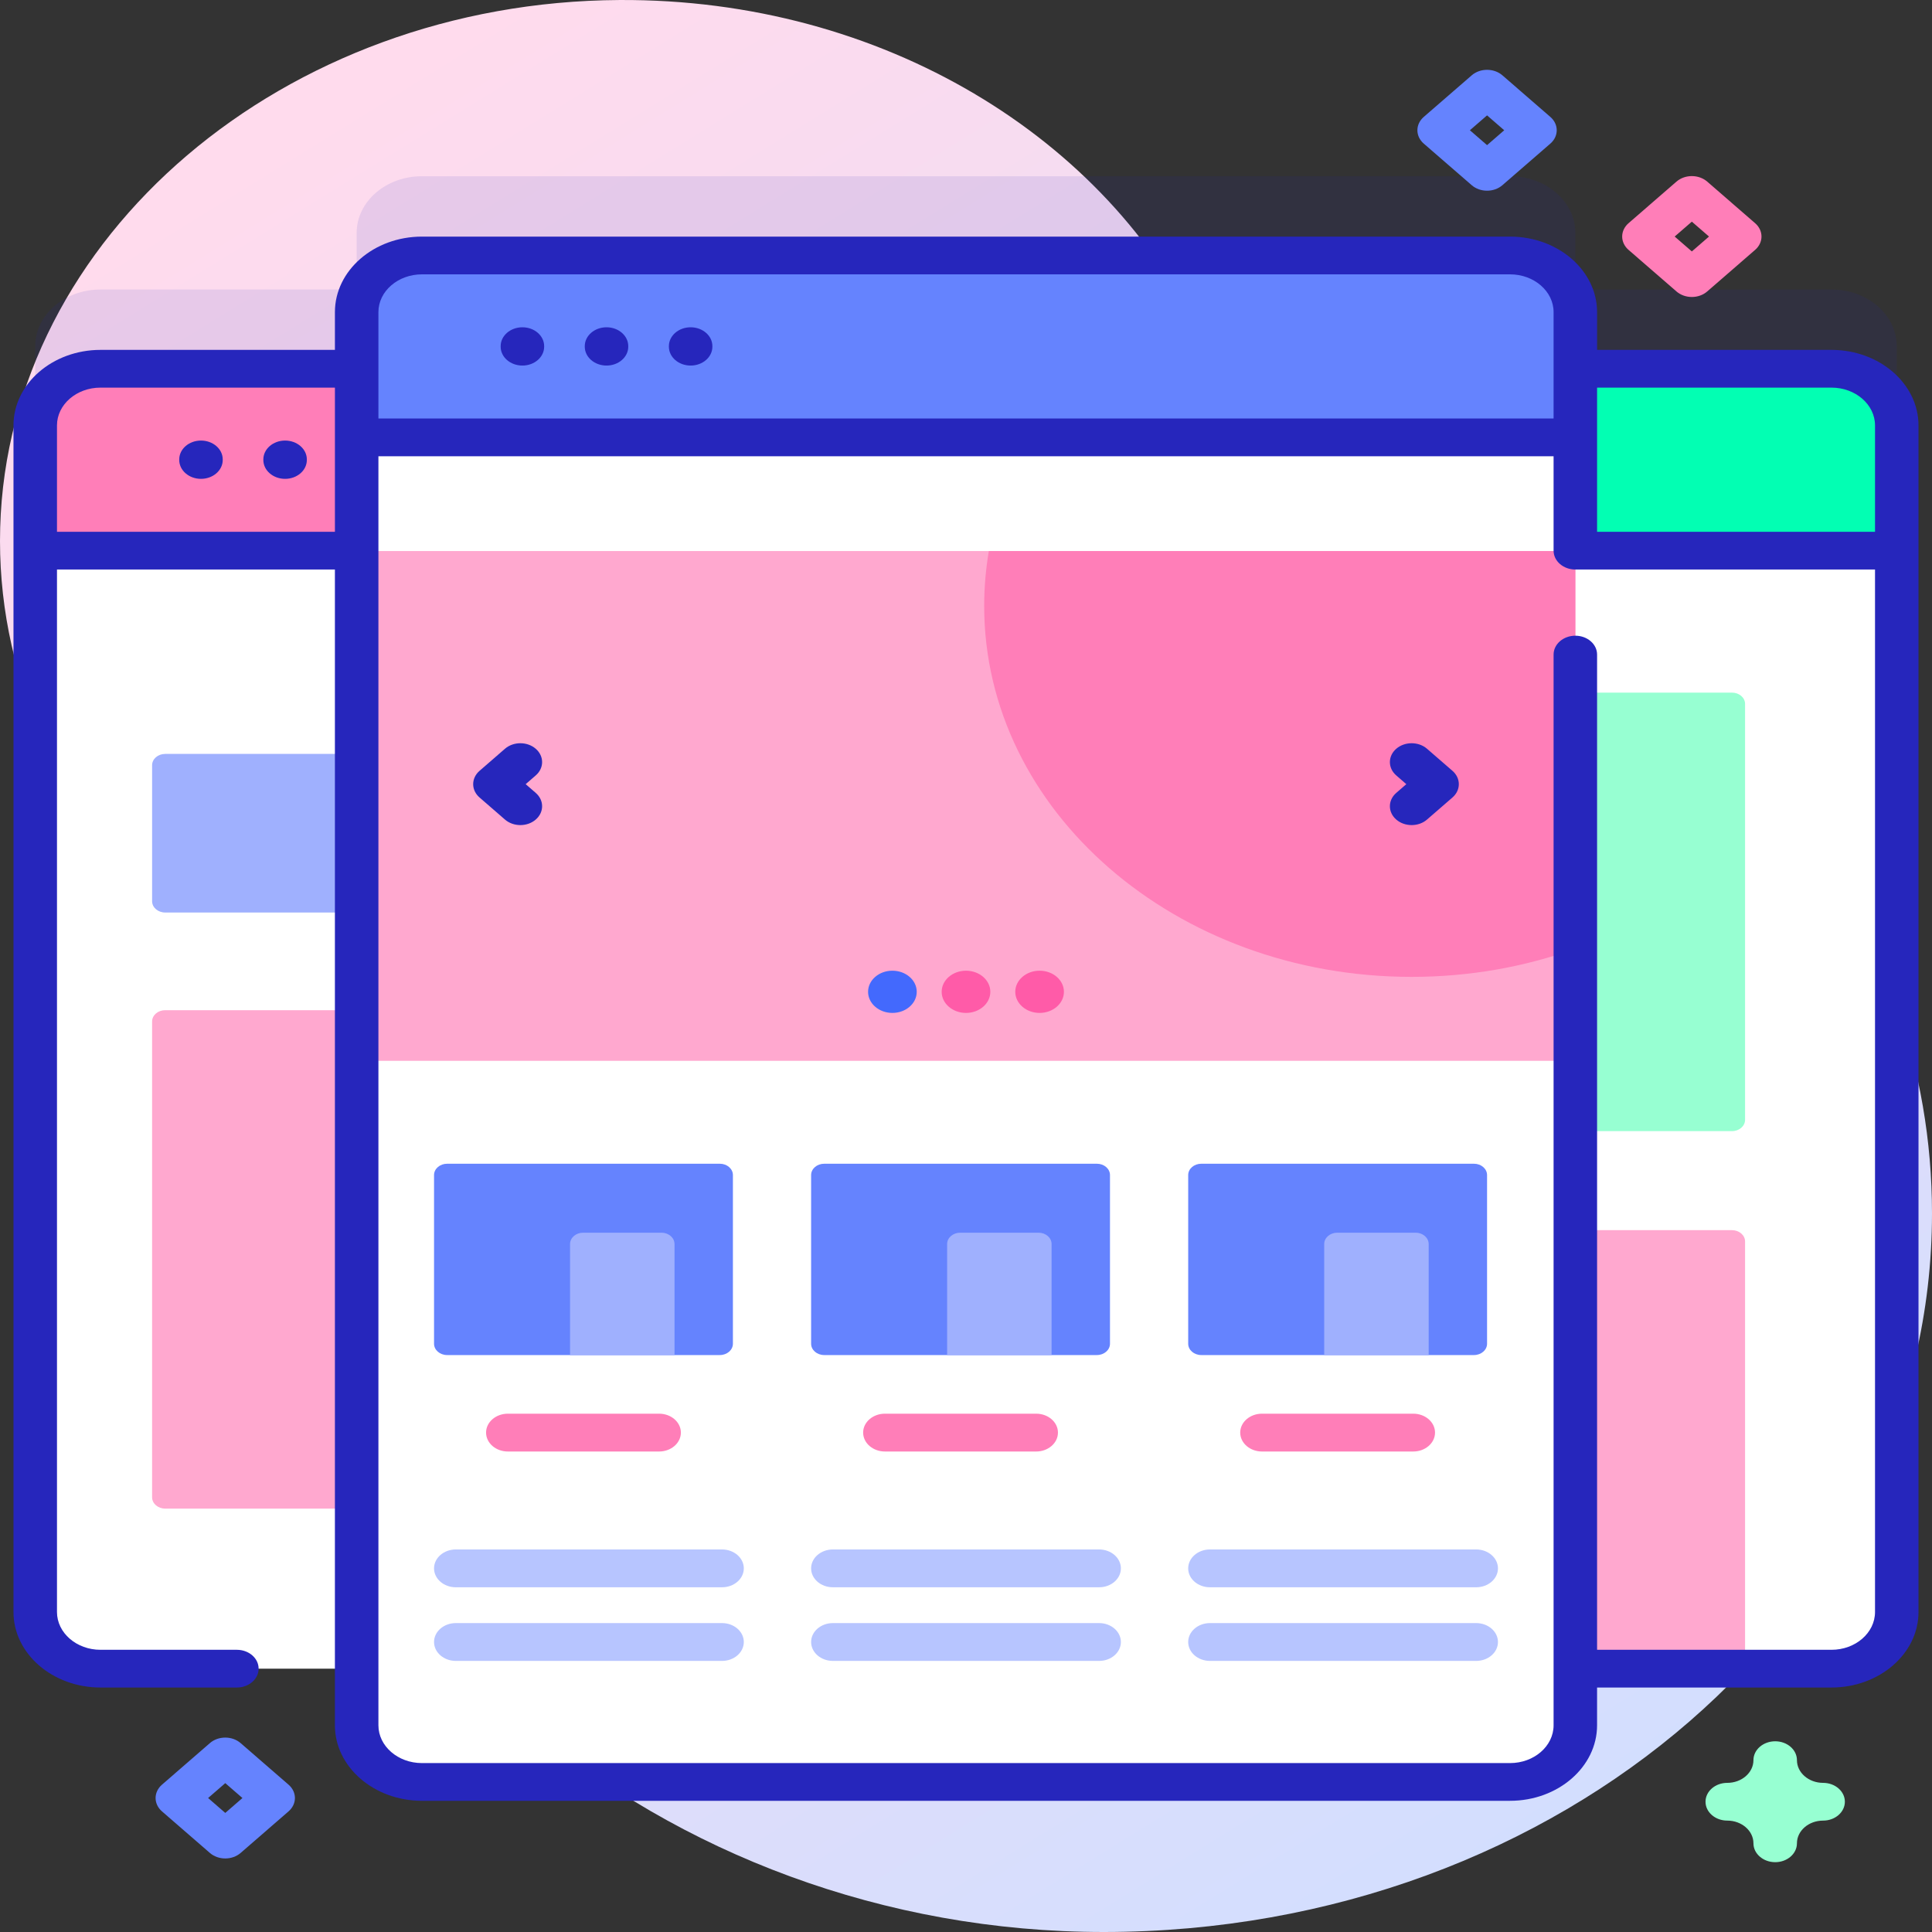 <svg width="150" height="150" viewBox="0 0 150 150" fill="none" xmlns="http://www.w3.org/2000/svg">
<rect x="0" y="0" width="150" height="150" fill="#333333" stroke="none"/>
<path d="M93.26 26.178C86.024 10.747 68.518 -0.108 48.103 0.001C22.06 0.14 0.646 18.365 0.015 40.954C-0.297 52.098 4.397 62.288 12.284 69.953C18.571 76.063 21.727 84.11 21.409 92.297C21.366 93.385 21.36 94.481 21.391 95.584C22.223 125.291 51.474 150.018 85.725 150C121.227 149.982 150 125.007 150 94.202C150 71.622 134.54 52.176 112.302 43.395C103.635 39.972 96.849 33.83 93.26 26.178V26.178Z" fill="url(#paint0_linear)"/>
<path opacity="0.1" d="M142.195 22.478H122.309V18.08C122.309 15.653 120.038 13.683 117.24 13.683H32.76C29.962 13.683 27.691 15.653 27.691 18.08V22.478H7.804C5.006 22.478 2.735 24.448 2.735 26.875V119.005C2.735 121.433 5.006 123.403 7.804 123.403H27.691V127.8C27.691 130.228 29.962 132.198 32.759 132.198H117.239C120.037 132.198 122.308 130.227 122.308 127.8V123.403H142.195C144.993 123.403 147.263 121.432 147.263 119.005V26.875C147.264 24.448 144.993 22.478 142.195 22.478V22.478Z" fill="#2626BC"/>
<path d="M142.195 28.63H110.144V129.555H142.195C144.993 129.555 147.264 127.585 147.264 125.158V33.028C147.264 30.6 144.993 28.63 142.195 28.63Z" fill="white"/>
<path d="M134.474 95.51H110.144V129.555H134.474C135.034 129.555 135.487 129.161 135.487 128.676V96.39C135.487 95.904 135.034 95.51 134.474 95.51Z" fill="#FFA8CF"/>
<path d="M134.474 53.775H110.144V87.82H134.474C135.034 87.82 135.487 87.426 135.487 86.94V54.655C135.487 54.169 135.034 53.775 134.474 53.775Z" fill="#97FFD2"/>
<path d="M142.195 28.63H110.144V42.753H147.264V33.028C147.264 30.599 144.995 28.63 142.195 28.63V28.63Z" fill="#02FFB3"/>
<path d="M38.842 28.63H7.804C5.006 28.63 2.735 30.6 2.735 33.028V125.157C2.735 127.585 5.006 129.555 7.804 129.555H38.842V28.63H38.842Z" fill="white"/>
<path d="M38.842 117.128V78.43H12.823C12.263 78.43 11.809 78.823 11.809 79.309V116.249C11.809 116.735 12.263 117.128 12.823 117.128H38.842Z" fill="#FFA8CF"/>
<path d="M38.842 70.847V58.534H12.823C12.263 58.534 11.809 58.928 11.809 59.413V69.968C11.809 70.454 12.263 70.847 12.823 70.847H38.842Z" fill="#9FB0FE"/>
<path d="M38.843 28.63H7.804C5.005 28.63 2.736 30.599 2.736 33.028V42.753H38.843V28.63Z" fill="#FF7EB8"/>
<path d="M122.309 24.232V133.953C122.309 136.38 120.038 138.35 117.24 138.35H32.76C29.962 138.35 27.692 136.38 27.692 133.953V24.232C27.692 21.805 29.962 19.835 32.76 19.835H117.24C120.038 19.835 122.309 21.805 122.309 24.232Z" fill="white"/>
<path d="M27.691 42.783H122.309V82.361H27.691V42.783Z" fill="#FFA8CF"/>
<path d="M122.309 42.783V73.654C118.396 75.067 114.101 75.844 109.6 75.844C91.271 75.844 76.412 62.95 76.412 47.048C76.412 45.6 76.537 44.175 76.774 42.783H122.309Z" fill="#FF7EB8"/>
<path d="M122.309 33.957V24.232C122.309 21.804 120.039 19.835 117.24 19.835H32.76C29.961 19.835 27.692 21.804 27.692 24.232V33.957H122.309Z" fill="#6583FE"/>
<path d="M142.195 27.165H123.997V24.232C123.997 21 120.966 18.37 117.24 18.37H32.76C29.034 18.37 26.003 21 26.003 24.232V27.165H7.804C4.078 27.165 1.047 29.795 1.047 33.028V125.157C1.047 128.389 4.078 131.019 7.804 131.019H18.391C19.323 131.019 20.079 130.364 20.079 129.554C20.079 128.745 19.323 128.09 18.391 128.09H7.804C5.94 128.09 4.424 126.774 4.424 125.157V44.218H26.002V133.952C26.002 137.184 29.034 139.814 32.759 139.814H117.239C120.965 139.814 123.996 137.184 123.996 133.952V131.019H142.195C145.921 131.019 148.952 128.389 148.952 125.157V33.028C148.952 29.795 145.921 27.165 142.195 27.165V27.165ZM142.195 30.095C144.059 30.095 145.576 31.411 145.576 33.028V41.288H123.997V30.095H142.195ZM32.76 21.3H117.24C119.104 21.3 120.62 22.615 120.62 24.232V32.493H29.38V24.232C29.38 22.615 30.896 21.3 32.76 21.3V21.3ZM4.424 41.288V33.028C4.424 31.411 5.94 30.095 7.804 30.095H26.003V41.288H4.424ZM142.195 128.09H123.997V50.821C123.997 50.012 123.241 49.356 122.309 49.356C121.376 49.356 120.62 50.012 120.62 50.821V133.952C120.62 135.569 119.104 136.885 117.24 136.885H32.76C30.896 136.885 29.38 135.569 29.38 133.952V35.422H120.62V42.753C120.62 43.562 121.376 44.218 122.309 44.218H145.576V125.157C145.576 126.774 144.059 128.09 142.195 128.09Z" fill="#2626BC"/>
<path d="M15.604 34.205C14.672 34.205 13.916 34.861 13.916 35.67V35.713C13.916 36.522 14.672 37.178 15.604 37.178C16.536 37.178 17.293 36.522 17.293 35.713V35.67C17.293 34.861 16.537 34.205 15.604 34.205Z" fill="#2626BC"/>
<path d="M22.134 34.205C21.202 34.205 20.446 34.861 20.446 35.67V35.713C20.446 36.522 21.202 37.178 22.134 37.178C23.067 37.178 23.823 36.522 23.823 35.713V35.67C23.823 34.861 23.067 34.205 22.134 34.205Z" fill="#2626BC"/>
<path d="M40.56 28.382C41.492 28.382 42.248 27.727 42.248 26.917V26.875C42.248 26.066 41.492 25.41 40.56 25.41C39.627 25.41 38.871 26.066 38.871 26.875V26.917C38.871 27.727 39.627 28.382 40.56 28.382Z" fill="#2626BC"/>
<path d="M47.09 28.382C48.022 28.382 48.778 27.727 48.778 26.917V26.875C48.778 26.066 48.022 25.41 47.09 25.41C46.158 25.41 45.402 26.066 45.402 26.875V26.917C45.402 27.727 46.158 28.382 47.09 28.382Z" fill="#2626BC"/>
<path d="M53.62 28.382C54.553 28.382 55.309 27.727 55.309 26.917V26.875C55.309 26.066 54.553 25.41 53.62 25.41C52.688 25.41 51.932 26.066 51.932 26.875V26.917C51.932 27.727 52.688 28.382 53.62 28.382Z" fill="#2626BC"/>
<path d="M110.793 58.133C110.134 57.561 109.065 57.562 108.405 58.133C107.746 58.705 107.746 59.633 108.405 60.204L109.186 60.882L108.405 61.56C107.746 62.132 107.746 63.059 108.405 63.631C108.735 63.917 109.167 64.06 109.599 64.06C110.031 64.06 110.464 63.917 110.793 63.631L112.768 61.918C113.427 61.346 113.427 60.418 112.768 59.846L110.793 58.133Z" fill="#2626BC"/>
<path d="M41.594 58.133C40.935 57.561 39.866 57.561 39.206 58.133L37.232 59.846C36.572 60.418 36.572 61.346 37.232 61.918L39.206 63.631C39.536 63.917 39.968 64.06 40.401 64.06C40.832 64.06 41.265 63.917 41.594 63.631C42.254 63.059 42.254 62.132 41.594 61.56L40.813 60.882L41.594 60.204C42.254 59.632 42.254 58.705 41.594 58.133V58.133Z" fill="#2626BC"/>
<path d="M69.286 78.643C70.329 78.643 71.175 77.909 71.175 77.004C71.175 76.099 70.329 75.365 69.286 75.365C68.242 75.365 67.397 76.099 67.397 77.004C67.397 77.909 68.242 78.643 69.286 78.643Z" fill="#4369FD"/>
<path d="M75 78.643C76.043 78.643 76.889 77.909 76.889 77.004C76.889 76.099 76.043 75.365 75 75.365C73.957 75.365 73.111 76.099 73.111 77.004C73.111 77.909 73.957 78.643 75 78.643Z" fill="#FF5BA8"/>
<path d="M80.714 78.643C81.757 78.643 82.603 77.909 82.603 77.004C82.603 76.099 81.757 75.365 80.714 75.365C79.671 75.365 78.825 76.099 78.825 77.004C78.825 77.909 79.671 78.643 80.714 78.643Z" fill="#FF5BA8"/>
<path d="M55.889 105.206H34.713C34.153 105.206 33.699 104.812 33.699 104.327V91.231C33.699 90.746 34.153 90.352 34.713 90.352H55.889C56.449 90.352 56.903 90.746 56.903 91.231V104.327C56.903 104.812 56.449 105.206 55.889 105.206Z" fill="#6583FE"/>
<path d="M52.369 105.206H44.259V96.586C44.259 96.1 44.713 95.706 45.273 95.706H51.356C51.916 95.706 52.369 96.1 52.369 96.586V105.206Z" fill="#9FB0FE"/>
<path d="M51.171 112.695H39.431C38.496 112.695 37.738 112.037 37.738 111.226C37.738 110.415 38.496 109.758 39.431 109.758H51.171C52.106 109.758 52.863 110.415 52.863 111.226C52.863 112.037 52.106 112.695 51.171 112.695Z" fill="#FF7EB8"/>
<path d="M56.056 123.236H35.391C34.457 123.236 33.699 122.579 33.699 121.768C33.699 120.957 34.456 120.299 35.391 120.299H56.056C56.991 120.299 57.749 120.957 57.749 121.768C57.749 122.579 56.991 123.236 56.056 123.236Z" fill="#B7C5FF"/>
<path d="M56.056 128.953H35.391C34.457 128.953 33.699 128.296 33.699 127.485C33.699 126.674 34.456 126.016 35.391 126.016H56.056C56.991 126.016 57.749 126.674 57.749 127.485C57.749 128.296 56.991 128.953 56.056 128.953Z" fill="#B7C5FF"/>
<path d="M85.165 105.206H63.989C63.429 105.206 62.975 104.812 62.975 104.327V91.231C62.975 90.746 63.429 90.352 63.989 90.352H85.165C85.725 90.352 86.179 90.746 86.179 91.231V104.327C86.179 104.812 85.725 105.206 85.165 105.206Z" fill="#6583FE"/>
<path d="M81.645 105.206H73.535V96.586C73.535 96.1 73.989 95.706 74.549 95.706H80.632C81.192 95.706 81.645 96.1 81.645 96.586V105.206Z" fill="#9FB0FE"/>
<path d="M80.447 112.695H68.707C67.772 112.695 67.014 112.037 67.014 111.226C67.014 110.415 67.771 109.758 68.707 109.758H80.447C81.381 109.758 82.139 110.415 82.139 111.226C82.139 112.037 81.382 112.695 80.447 112.695Z" fill="#FF7EB8"/>
<path d="M85.333 123.236H64.667C63.733 123.236 62.975 122.579 62.975 121.768C62.975 120.957 63.732 120.299 64.667 120.299H85.333C86.267 120.299 87.025 120.957 87.025 121.768C87.025 122.579 86.267 123.236 85.333 123.236Z" fill="#B7C5FF"/>
<path d="M85.333 128.953H64.667C63.733 128.953 62.975 128.296 62.975 127.485C62.975 126.674 63.732 126.016 64.667 126.016H85.333C86.267 126.016 87.025 126.674 87.025 127.485C87.025 128.296 86.267 128.953 85.333 128.953Z" fill="#B7C5FF"/>
<path d="M114.441 105.206H93.265C92.705 105.206 92.251 104.812 92.251 104.327V91.231C92.251 90.746 92.705 90.352 93.265 90.352H114.441C115.001 90.352 115.455 90.746 115.455 91.231V104.327C115.455 104.812 115.001 105.206 114.441 105.206Z" fill="#6583FE"/>
<path d="M110.921 105.206H102.811V96.586C102.811 96.1 103.265 95.706 103.825 95.706H109.908C110.468 95.706 110.922 96.1 110.922 96.586V105.206H110.921Z" fill="#9FB0FE"/>
<path d="M109.723 112.695H97.983C97.048 112.695 96.29 112.037 96.29 111.226C96.29 110.415 97.048 109.758 97.983 109.758H109.723C110.658 109.758 111.415 110.415 111.415 111.226C111.415 112.037 110.658 112.695 109.723 112.695Z" fill="#FF7EB8"/>
<path d="M114.608 123.236H93.943C93.008 123.236 92.251 122.579 92.251 121.768C92.251 120.957 93.008 120.299 93.943 120.299H114.608C115.543 120.299 116.301 120.957 116.301 121.768C116.301 122.579 115.543 123.236 114.608 123.236Z" fill="#B7C5FF"/>
<path d="M114.608 128.953H93.943C93.008 128.953 92.251 128.296 92.251 127.485C92.251 126.674 93.008 126.016 93.943 126.016H114.608C115.543 126.016 116.301 126.674 116.301 127.485C116.301 128.296 115.543 128.953 114.608 128.953Z" fill="#B7C5FF"/>
<path d="M131.354 23.058C130.906 23.058 130.477 22.904 130.16 22.628L126.439 19.4C126.122 19.125 125.945 18.753 125.945 18.365C125.945 17.976 126.123 17.603 126.439 17.329L130.16 14.101C130.819 13.529 131.888 13.529 132.548 14.101L136.268 17.329C136.585 17.604 136.762 17.976 136.762 18.365C136.762 18.753 136.585 19.126 136.268 19.4L132.548 22.628C132.231 22.904 131.802 23.058 131.354 23.058V23.058ZM130.021 18.365L131.354 19.521L132.687 18.365L131.354 17.209L130.021 18.365Z" fill="#FF7EB8"/>
<path d="M17.489 144.291C17.042 144.291 16.612 144.137 16.295 143.862L12.575 140.634C12.258 140.359 12.08 139.987 12.08 139.598C12.08 139.21 12.258 138.837 12.575 138.563L16.295 135.335C16.955 134.762 18.024 134.762 18.683 135.335L22.404 138.563C22.72 138.837 22.898 139.21 22.898 139.598C22.898 139.987 22.72 140.359 22.404 140.634L18.683 143.862C18.367 144.137 17.938 144.291 17.489 144.291V144.291ZM16.157 139.598L17.49 140.755L18.823 139.598L17.49 138.442L16.157 139.598Z" fill="#6583FE"/>
<path d="M115.455 14.806C115.022 14.806 114.591 14.663 114.261 14.377L110.54 11.149C110.223 10.874 110.046 10.502 110.046 10.113C110.046 9.725 110.224 9.352 110.54 9.078L114.261 5.85C114.92 5.278 115.989 5.278 116.648 5.85L120.369 9.078C121.028 9.65 121.028 10.577 120.369 11.149L116.648 14.377C116.319 14.663 115.887 14.806 115.455 14.806ZM114.122 10.113L115.455 11.269L116.787 10.113L115.455 8.957L114.122 10.113Z" fill="#6583FE"/>
<path d="M137.826 144.579C136.893 144.579 136.137 143.923 136.137 143.114C136.137 142.142 135.225 141.351 134.105 141.351C133.173 141.351 132.416 140.695 132.416 139.886C132.416 139.077 133.173 138.421 134.105 138.421C135.225 138.421 136.137 137.63 136.137 136.658C136.137 135.849 136.893 135.193 137.826 135.193C138.758 135.193 139.514 135.849 139.514 136.658C139.514 137.63 140.426 138.421 141.546 138.421C142.478 138.421 143.235 139.077 143.235 139.886C143.235 140.695 142.478 141.351 141.546 141.351C140.426 141.351 139.514 142.141 139.514 143.114C139.514 143.923 138.758 144.579 137.826 144.579Z" fill="#97FFD2"/>
<defs>
<linearGradient id="paint0_linear" x1="13.341" y1="5.829" x2="105.852" y2="155.582" gradientUnits="userSpaceOnUse">
<stop offset="0.049" stop-color="#FFDBED"/>
<stop offset="0.999" stop-color="#D2DEFF"/>
</linearGradient>
</defs>
</svg>

